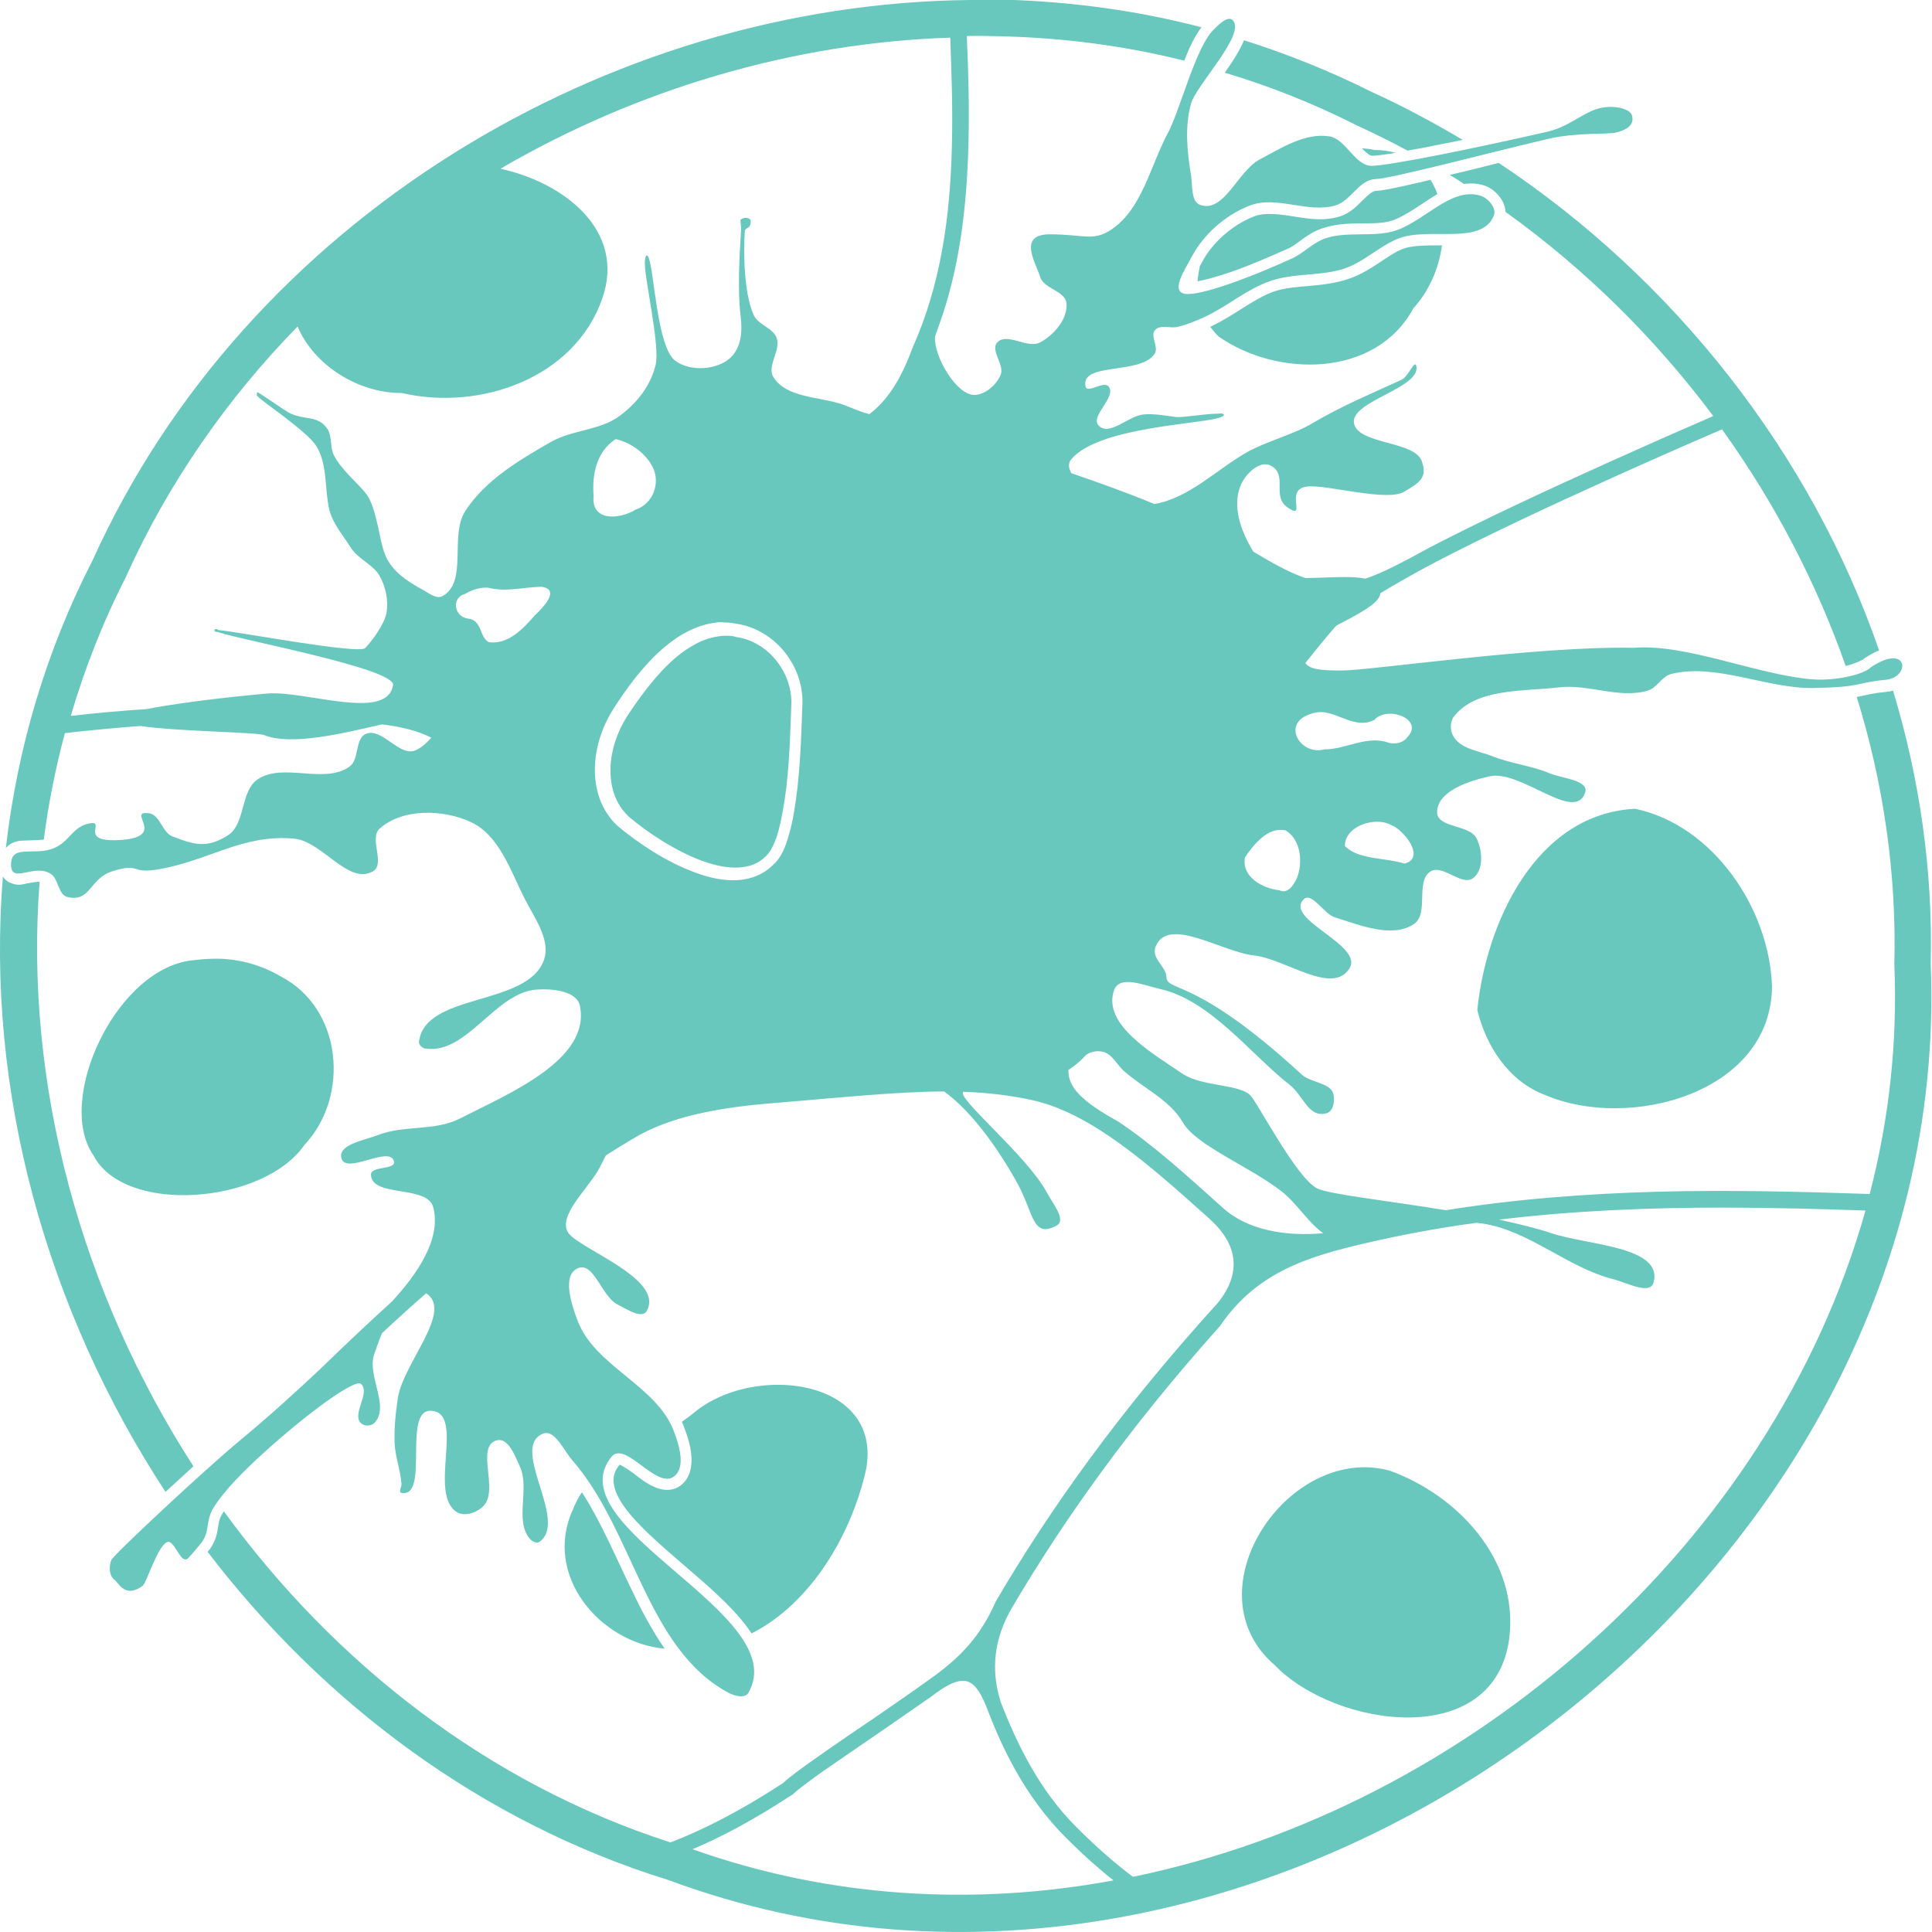 <?xml version="1.0" encoding="utf-8"?>
<!-- Generator: Adobe Illustrator 24.0.1, SVG Export Plug-In . SVG Version: 6.00 Build 0)  -->
<svg version="1.1"
	 id="svg8" inkscape:export-filename="neoplasm.png" inkscape:export-xdpi="12.1" inkscape:export-ydpi="12.1" inkscape:version="1.0 (4035a4fb49, 2020-05-01)" sodipodi:docname="neoplasm.svg" xmlns:cc="http://creativecommons.org/ns#" xmlns:dc="http://purl.org/dc/elements/1.1/" xmlns:inkscape="http://www.inkscape.org/namespaces/inkscape" xmlns:rdf="http://www.w3.org/1999/02/22-rdf-syntax-ns#" xmlns:sodipodi="http://sodipodi.sourceforge.net/DTD/sodipodi-0.dtd" xmlns:svg="http://www.w3.org/2000/svg"
	 xmlns="http://www.w3.org/2000/svg" xmlns:xlink="http://www.w3.org/1999/xlink" x="0px" y="0px" viewBox="0 0 595.3 595.3"
	 style="enable-background:new 0 0 595.3 595.3;" xml:space="preserve">
<style type="text/css">
	.st0{fill:#69C8BE;}
</style>
<sodipodi:namedview  bordercolor="#666666" borderopacity="1.0" id="base" inkscape:current-layer="layer1" inkscape:cx="214.84175" inkscape:cy="422.39908" inkscape:document-rotation="0" inkscape:document-units="mm" inkscape:pageopacity="0.0" inkscape:pageshadow="2" inkscape:snap-global="false" inkscape:window-height="1040" inkscape:window-maximized="0" inkscape:window-width="1698" inkscape:window-x="182" inkscape:window-y="0" inkscape:zoom="0.35" pagecolor="#ffffff" showgrid="false">
	</sodipodi:namedview>
<g id="layer1" inkscape:groupmode="layer" inkscape:label="Layer 1">
	<path id="path1052" class="st0" d="M298.9,0C186.8,1.1,75.8,68,28.6,172.5C14,200.9,5.3,230.9,1.8,261.3c0.3-0.3,0.5-0.6,0.8-0.8
		c1.7-1.3,3.5-1.5,5-1.5c2.2-0.1,4.2-0.1,5.9-0.3c1.4-11,3.6-22,6.5-32.8c7.7-0.9,15.4-1.6,23.2-2.2c11.8,1.7,35.8,1.9,38.2,2.8
		c8.3,3.4,24.6-0.6,36.3-3.3c6.5,0.8,11.3,2.1,15.2,4.1c-1.5,1.7-3.2,3.2-4.9,3.9c-4.9,2.1-10.3-7.1-15.2-5.1
		c-3.5,1.4-2,7.9-5.1,10.1c-7.7,5.6-20.6-1.4-28.4,4c-5.3,3.7-3.6,13.7-9.1,17.2c-6.3,4-10.2,3-17.1,0.3c-3.1-1.2-3.8-6.6-7.1-7.1
		c-7.4-1,5.7,7.1-8.5,8.2c-14.2,1-4.4-6.1-9.9-5.1c-5.3,1-6,5.5-10.9,7.6c-6,2.6-13.3-1.4-13.3,5.1c0,6.2,7.1-0.5,12.3,2.9
		c2.4,1.6,2.2,6.4,5.1,7.1c7.1,1.7,6.8-5.7,13.7-7.9c9.1-2.9,5.3,1,14.7-0.7c15.6-2.8,25.6-10.8,41.4-9.4
		c8.7,0.8,16.7,14.4,24.3,10.1c3.9-2.2-1.2-10.1,2-13.1c7-6.4,19.8-6.1,28.4-2c8.5,4.1,12,14.8,16.2,23.2c3,6,8.3,12.9,6.1,19.2
		c-5.1,14.4-36.9,10-38.5,25.3c-0.1,0.9,1.1,1.9,2,2c12.8,1.9,21.5-17.4,34.4-18.2c4.7-0.3,12.3,0.4,13.2,5.1
		c3.3,16.6-22,27-37.1,34.7c-7.7,3.9-17.3,1.9-25.3,5.1c-4.1,1.6-12.2,2.8-11.1,7.1c1.4,5.2,15-4.2,16.2,1c0.6,2.6-7.1,1.3-7.1,4
		c0.1,7.2,17.4,3.1,19.2,10.1c2.5,9.7-4.8,20.4-12.7,29c-7.6,6.9-15,13.9-22.2,20.9c-6.7,6.3-15.3,14.2-25.1,22.3
		c-10,8.3-38.5,34.8-39.2,36.5c-0.8,1.9-0.7,4.9,1,6.1c1.2,0.8,3.2,5.9,8.7,1.8c1.1-0.8,4.5-12,7.4-13.4c2.4-1.2,4.3,7.5,6.7,4.8
		c1.2-1.3,2.4-2.7,3.6-4.2c3.1-3.6,1.5-6.7,3.9-10.9c3.5-5.9,10.8-12.7,12.9-14.7c13.5-12.7,30.6-25.5,32.7-23.8
		c3.1,2.6-2.9,9.3,0,12.1c1,1,3.1,1,4.1,0c5-5-2.3-14.5,0-21.2c0.6-1.8,1.4-4.1,2.4-6.5c4.5-4.2,9-8.3,13.6-12.3
		c8.5,5.4-7,21.5-8.7,32.2c-0.7,4.7-1.2,9.4-1,14.1c0.2,4.2,1.8,8.2,2.1,12.4c0.1,0.9-1,2.6,0,2.8c8.8,1.6,0.2-25.7,9.1-25.3
		c10.8,0.5-1.2,25.8,8.1,31.3c2.4,1.4,6.2,0,8.1-2c4.8-5-2.6-18.4,4.1-20.2c3.5-0.9,5.6,4.8,7.1,8.1c3.1,6.8-1.7,16.5,3,22.2
		c0.7,0.8,2.2,1.6,3,1c9.1-6.4-9.2-28.9,1-33.3c3.7-1.6,6.4,5,9.1,8.1c19,21.7,22.8,58.1,48.2,71.7c1.8,1,5.1,1.8,6.1,0
		c14-24.2-59.7-50.9-42.2-72.7c4.2-5.2,13.8,10,19.2,6.1c3.8-2.8,1.7-9.7,0-14.1c-5.3-14-24.3-19.9-29.6-33.9c-1.9-5-4.9-14,0-16.2
		c5-2.2,7.3,8.6,12.2,11.1c2.8,1.4,7.6,4.7,9.1,2c5.5-10-21.3-19.2-24.3-24.2s5.6-12.9,9.2-18.9c0.9-1.5,1.6-3.2,2.5-4.8
		c2.8-1.8,5.6-3.5,8.3-5.1c11.4-7,27-9.7,43.3-11c20.6-1.7,37.5-3.5,52.6-3.6c8.9,6.4,17.5,18.9,22.9,28.9
		c4.7,8.8,4.4,16.5,11.8,12.4c3.1-1.7-1.4-7-3-10.1c-6.3-11.7-28.3-29.4-25.7-31.1c7.5,0.3,14.7,1.1,21.7,2.7
		c17.9,4.2,35.3,19.6,53.7,36.1c9.1,8,10.5,16.9,2.9,26.3c-30.6,33.7-52,64-68.4,92c-4.5,10.3-10.4,16.6-18.5,22.6
		c-5.2,3.8-11.6,8.2-18.1,12.7c-6.5,4.4-13,8.8-18.2,12.5c-5,3.5-8.7,6.2-10.7,8.1c-13.5,8.8-24.8,14.5-34.7,18.3
		c-56.1-18.1-103.5-55.1-137.6-102c-0.2,0.3-0.4,0.6-0.6,0.9c-0.9,1.5-1,2.6-1.3,4.5c-0.3,1.9-0.9,4.5-3,6.9c0,0.1-0.1,0.1-0.1,0.2
		c35.7,46.7,84.5,83.3,142,101.1c182.2,67.7,396.8-89.6,388.9-282.4c0.7-28.7-3.4-57-11.6-84.1c-0.7,0.2-1.4,0.3-2.2,0.4l0.1,0
		c-4.5,0.4-5.7,0.9-8.3,1.4c-0.3,0.1-0.6,0.1-0.8,0.1c8.2,26.5,12.3,54.2,11.6,82.3c0,0.1,0,0.2,0,0.4c1,24.2-1.7,47.8-7.6,70.5
		c-20.9-0.7-42.9-1.3-65.5-0.7c-21.4,0.6-43.3,2.2-65.1,5.7c-18.3-3-35.9-4.9-39.6-6.7c-6.1-3-17.2-24.2-20.3-28.3
		c-3-4-15.1-2.9-21.3-7.1c-9.1-6.2-24.5-15-21.1-25.5c1.6-5,9-1.8,14.1-0.6c15.6,3.4,28.1,20.2,40,29.5c4.4,3.4,5.8,10.4,11.5,8.8
		c2.1-0.6,2.6-4,2-6.1c-0.9-3.2-7.1-3.4-9.7-5.8c-33-30.4-41.5-25.3-41.7-30.1c-0.1-3.3-4.8-5.6-3.3-9.4c3.9-9.4,20.3,1.7,30.3,2.8
		c9.8,1.1,24.1,12.4,29.4,4c4.5-7.2-20-15-14.2-21.2c2.5-2.7,6.2,4.4,9.8,5.5c7.8,2.4,17.6,6.5,24.3,2c4.7-3.2,0.3-13.2,5.1-16.2
		c3.8-2.3,9.7,4.8,13.2,2c3.2-2.5,2.8-8.5,1-12.1c-2.1-4.4-12.1-3.2-12.2-8.1c0-6.5,9.8-9.7,16.2-11.1c9.7-2.1,26.1,14.4,29.4,5.1
		c1.4-4-7.2-4.4-11.1-6.1c-5.5-2.3-11.7-2.9-17.2-5.1c-4.2-1.7-9.8-2.2-12.2-6.1c-1.1-1.7-1.2-4.5,0-6.1c6.8-8.9,21.3-7.8,32.4-9.1
		c9.1-1.1,18.6,3.6,27.4,1c2.8-0.8,4.3-4.3,7.1-5.1c13.8-3.5,29.6,4.5,43.8,4.3c15.7-0.3,12.8-1.6,22.1-2.5c8.1-0.5,7.5-11.6-4.1-4
		c-2.4,2.5-11.6,4.4-18.5,3.8c-17-1.5-38.6-11-54.6-9.7c-30.1-0.6-81,7-90.1,7c-6.7,0-9.8-0.4-11.2-2.3c3.1-3.9,6.2-7.7,9.5-11.5
		c6.5-3.4,13.5-6.9,13.6-10c4.9-3,10.8-6.3,17.4-9.8c15.4-8,34.6-17,54.1-25.8c11.5-5.2,22.9-10.2,33.8-14.9
		c16.1,22.4,29,47,38.1,72.9c3-0.7,5.4-2,5.4-2l0.3-0.3l0.3-0.2c1.6-1,3-1.8,4.3-2.3C558,139.7,515.9,86.1,461.8,50.2
		c-5.1,1.3-10.3,2.6-15.1,3.7c1.5,0.9,3,1.8,4.4,2.8c2-0.3,4-0.2,6.1,0.4c2.1,0.7,3.7,2,5,3.7c0.9,1.2,1.6,2.8,1.7,4.5
		c24.4,17.5,46,38.8,64,62.9c-10.6,4.6-21.7,9.5-32.8,14.5c-19.5,8.8-38.8,17.8-54.4,25.9c-8.4,4.6-14.6,7.9-20,9.7
		c-4.7-1-12-0.2-18.5-0.2c-4.1-1.4-8.6-3.7-14.1-7c-0.6-0.4-1.3-0.7-1.9-1.1c-3.9-6.4-6.6-13.9-3.9-20.5c1.4-3.4,5.8-7.7,9.1-6.1
		c5.7,2.8,0.2,9.5,5.4,13c6.2,4.2-1.4-5.8,6.1-6.5c6.1-0.6,24.5,4.8,29.8,1.6c4.7-2.8,7.2-4.3,5.4-9.4c-2.2-6.3-19.7-5.1-20.9-11.7
		c-1.2-6.8,20.7-10.8,19.2-17.6c-0.5-2.2-2.4,3.2-4.5,4.2c-9.6,4.4-18.7,8.2-27.3,13.3c-6,3.6-14.2,5.6-20.3,9
		c-9.5,5.4-17.9,14.2-28.6,16c-8.5-3.5-17.1-6.6-25.6-9.5c-0.8-1.5-1.1-3,0-4.3c8.6-10.2,41.3-10.8,46.2-13c0.4-0.2,0.9-0.4,0.8-0.8
		c0-0.1-0.5-0.3-0.7-0.3c-0.4,0-1.2,0.1-1.9,0.1c-3,0-10.1,1.2-12.1,1c-3.3-0.4-6.7-1.1-10-0.8c-4.7,0.4-10.5,6.8-13.8,3.5
		c-3-2.9,5.6-8.8,3-12.1c-1.5-1.9-6.6,2.3-7.1,0c-1.7-7.6,17-3.5,21.3-10.1c1.3-2.1-1.5-5.5,0.1-7.3c1.6-1.8,4.8-0.4,7.1-1
		c2.8-0.7,5.5-1.8,8.1-3c7-3.2,13-8.6,20.3-11.1c7.4-2.6,15.9-1.4,23.3-4c5.8-2.1,10.4-6.8,16.2-9.1c9.4-3.7,25.7,2.3,29.4-7.1
		c0.9-2.3-1.7-5.3-4.1-6.1c-9.4-2.9-17.8,8.7-27.4,11.1c-6.6,1.6-13.8-0.1-20.3,2c-3.7,1.2-6.6,4.4-10.1,6.1
		c-10.4,4.8-26.3,11.1-32.4,11.1c-6.1,0-0.7-7.8,1-11.1c3.7-7.2,10.6-13.3,18.2-16.2c8.2-3.1,17.9,2.5,26.3,0
		c4.7-1.4,7.3-7.9,12.2-8.1c5.7-0.3,33.7-7.8,53.3-12.4c9.1-2.1,18.7-1.3,21.1-2c1.9-0.5,5.9-1.7,4.7-5.4c-0.6-1.9-6.3-3.6-11.7-1.5
		c-4.5,1.8-8.5,5.4-14.4,6.7c-20.8,4.8-48.3,10.4-54,10.5c-5.3,0-7.9-8.3-13.2-9.1c-7.4-1.1-14.7,3.6-21.3,7.1
		c-6.8,3.6-10.9,16.4-18.2,14.1c-3.1-0.9-2.5-5.9-3-9.1c-1.2-7.3-2-15.1,0-22.2c1.6-5.7,16.9-21.3,12.9-25.6c-0.3-0.3-0.6-0.5-1-0.5
		c-1.6-0.1-3.8,2.2-5.1,3.5c-5.5,5.6-10.2,24.7-13.9,31.6c-5.6,10.4-8.1,24.2-18.2,30.3c-5.2,3.1-8.1,1-18.2,1
		c-10.1,0-4.3,8.8-3,13.1c1.1,3.7,7.7,4.3,8.1,8.1c0.5,4.8-3.8,9.8-8.1,12.1c-3.9,2.1-10.2-3.2-13.2,0c-2.3,2.5,2.4,7,1,10.1
		c-1.4,3.1-4.7,6-8.1,6.1c-5.4,0-12.5-11.7-12.1-18c0.4-1,0.7-2,1.1-3.1c6.5-17.8,8.7-36.8,9.2-56c0.3-11.1,0-22.3-0.5-33.5
		c3.8-0.1,7.5,0,11.3,0.1c18.7,0.5,37.4,2.9,55.7,7.5c1.5-3.9,3.2-7.5,5.3-10.3c-19.9-5.2-40.2-7.9-60.6-8.5
		C306.1,0,302.5,0,298.9,0L298.9,0z M292.8,11.6c0.4,11.1,0.8,22.3,0.5,33.2c-0.5,21.9-3.4,42.9-12.1,62.3
		c-3.8,10.4-8,16.4-13.3,20.5c-3.1-0.7-6.3-2.4-9.3-3.3c-7-2.1-16.4-1.9-20.3-8.1c-2.1-3.4,2.4-8.3,1-12.1c-1.1-3.1-5.8-4-7.1-7.1
		c-3.1-7-3.1-19.8-2.7-25.8c0.1-0.8,0.9-0.8,1.4-1.4c0.5-0.7,0.5-1.9,0.3-2.1c-0.6-0.8-2.3-0.7-3,0c-0.2,0.2,0.3,2,0.1,4
		c-0.4,6-1.1,17.7-0.1,25.6c0.6,5,0.2,9.6-3,12.8c-4.1,4-12.7,4.5-17.2,1c-5.5-4.2-6.4-27.2-8.1-31.6c-0.6-1.6-1.1-0.6-1.2,1.1
		c-0.3,4.7,4.8,25.9,3.3,31.9c-1.6,6.5-5.7,11.6-11,15.6c-6.1,4.6-14.7,4.3-21.3,8.1c-9.8,5.6-20.2,11.8-26.3,21.2
		c-5,7.6,0.9,22-7.1,26.3c-1.9,1-4.2-1-6.1-2c-3.8-2.1-7.7-4.5-10.1-8.1c-2.5-3.5-2.9-8.8-4.1-13.3c-0.8-3.3-1.7-6.1-3-7.9
		c-2.5-3.4-7.7-7.4-10.1-12.1c-1.3-2.5-0.5-5.8-2-8.1c-2.8-4.2-6.5-2.7-11.2-4.7c-1.9-0.8-10.4-7.1-10.5-6.6
		c-0.2,1.3,0.1-0.3-0.1,0.8c-0.2,0.9,15.3,10.8,18.4,15.8c3.4,5.5,2.5,12.9,3.9,19.3c1,4.4,4.2,8,6.6,11.8c2.2,3.7,7.1,5.3,9.1,9.1
		c1.8,3.3,2.6,7.4,2,11.1c-0.6,3.4-4.2,8.4-6.6,10.9c-1.9,2-39.5-5.1-44.8-5.5c-0.4,0-0.6-0.2-0.8-0.3c-0.2-0.1-0.6-0.2-0.8,0.2
		c-0.2,0.4,0.2,0.5,0.5,0.6c0.2,0,0.6,0,1,0.2c7.2,2.4,54.3,11.2,53.5,16.2c-1.8,11.3-27,1.6-38.8,2.6c-2.7,0.2-24.8,2.3-37.1,4.8
		c-7.8,0.5-15.6,1.2-23.4,2.1c4.3-14.6,9.9-29,17.1-43c0-0.1,0.1-0.2,0.1-0.3c13-28.7,31-54.5,52.7-76.7
		c4.9,11.8,18.6,20.6,32.1,20.5c24,5.6,53.3-4.5,61.8-29.2c7.3-21-12-35.7-31.4-39.9C196.2,27.5,244.3,13.2,292.8,11.6z M383.3,12.4
		c-0.1,0.2-0.1,0.3-0.2,0.5c-1.1,2.6-2.8,5.2-4.6,7.9c-0.4,0.5-0.8,1.1-1.1,1.6c13.7,4.1,27.1,9.4,40.2,16c0.1,0,0.1,0.1,0.2,0.1
		c5.4,2.5,10.7,5.1,15.9,7.9c3-0.5,6.3-1.1,10-1.9c2.3-0.4,4.6-0.9,7-1.4c-9.1-5.4-18.4-10.4-28.1-14.8
		C409.8,21.9,396.6,16.6,383.3,12.4z M419.6,45.7c1.5,1.5,2.5,2.3,3.2,2.3c0.9,0,3.7-0.3,7.2-0.9c-2-0.6-4.2-0.9-6.6-0.9
		C422.3,45.9,421,45.8,419.6,45.7L419.6,45.7z M440.8,55.4c-3,0.7-5.8,1.4-8.2,1.9c-3.8,0.8-6.5,1.4-8.5,1.5c-1,0-2.2,0.9-3.9,2.6
		c-1.8,1.7-3.9,4.2-7.4,5.3c-5.2,1.6-10.3,0.6-14.8-0.1c-4.5-0.7-8.3-1.1-11.4,0c-6.8,2.6-13.2,8.2-16.4,14.5
		c-0.1,0.3-0.3,0.6-0.5,0.9c-0.3,1.6-0.6,3.1-0.7,4.7c2.5-0.5,6.3-1.5,10.6-3c5.9-2.1,12.4-4.9,17.5-7.2c2.7-1.2,5.6-4.6,10.5-6.2
		c7.7-2.5,15-0.7,20.5-2.1c3.7-0.9,8.1-4.1,12.7-7.1c0.7-0.4,1.4-0.9,2.1-1.3C442.4,58.3,441.6,56.8,440.8,55.4L440.8,55.4z
		 M444.3,75.6c-4.8,0-9.3,0-12.1,1.1c-4.8,1.9-9.5,6.7-16.3,9.1c-8.5,3-16.9,1.8-23.3,4c-6.3,2.2-12.2,7.4-19.7,10.9
		c0.8,1,1.6,2.1,2.6,3c18,12.6,48.4,12.8,60-8.7C440.4,89.6,443.4,82.6,444.3,75.6L444.3,75.6z M189.7,135.3c4.6,1,9.2,4.3,11.4,8.6
		c2.5,4.9,0.1,11.4-5.2,13.1c-4.8,3-13.8,3.9-13-4.2C182.4,146.3,183.7,139.2,189.7,135.3L189.7,135.3z M166.8,180.8
		c6.2,0.8,0.2,6.7-2,8.8c-3.6,4.1-8.1,9-14.1,8.3c-3.1-1.5-2-6.8-6.5-7.3c-4.2-0.5-5.3-6.4-0.9-7.6c2.2-1.3,4.7-2.1,7.2-1.9
		C155.9,182.5,161.4,180.9,166.8,180.8L166.8,180.8z M223.5,191.8c1.2,0,2.3,0.2,3.5,0.4c12.2,1.9,21.1,13.6,20.2,25.7
		c-0.2,5-0.4,15.2-1.5,25c-0.6,4.9-1.3,9.8-2.5,13.9c-1.1,4.1-2.5,7.5-4.9,9.6c-3.1,3.1-7,4.6-11.2,4.8c-4.2,0.2-8.6-0.7-13-2.4
		c-8.8-3.2-17.6-9.1-23.8-14.3c0,0-0.1,0-0.1-0.1c-5.1-4.8-7-11.3-6.9-17.7c0.1-6.4,2.3-12.9,5.6-18.1c0,0,0,0,0,0
		c4-6.3,9.3-13.6,15.6-19c4.8-4.1,10.3-7.1,16.3-7.8c0.5-0.1,1-0.1,1.5-0.1C222.8,191.8,223.1,191.8,223.5,191.8L223.5,191.8z
		 M224.2,195.9c-0.3,0-0.6,0-0.9,0c-0.4,0-0.8,0-1.3,0.1c-5,0.5-9.6,3.1-14,6.8c-5.8,5-10.9,12-14.9,18.1c-2.9,4.6-4.9,10.4-5,16
		c-0.1,5.6,1.5,10.8,5.6,14.7c5.9,5,14.4,10.6,22.5,13.6c4.1,1.5,8,2.3,11.4,2.1c3.4-0.2,6.2-1.2,8.5-3.6c0,0,0.1-0.1,0.1-0.1
		c1.2-1.1,2.7-4,3.7-7.7c1-3.8,1.8-8.5,2.4-13.3c1.1-9.6,1.3-19.7,1.5-24.8c0,0,0-0.1,0-0.1c0.7-10-6.8-19.9-16.8-21.4
		c0,0,0,0-0.1,0C226.1,196,225.1,195.9,224.2,195.9L224.2,195.9z M407,219.4c5.4,0.1,10.7,5.4,16.5,2.4c3.9-4.5,15.7-0.2,10,5.5
		c-1.3,1.7-3.6,2-5.5,1.6c-6.8-2.5-13.1,2-19.9,2c-7.2,2-13.2-7.5-4.9-10.7C404.5,219.7,405.8,219.4,407,219.4z M503.8,249.2
		c-30.7,1.6-45.9,35.3-48.6,62c2.7,11.2,9.7,22,20.9,26.2c25.8,11.1,69.7-0.5,69.9-33.5C545.2,279.9,527.8,254.2,503.8,249.2z
		 M424.3,253.2c1.6,0,3.1,0.3,4.3,1c3.8,1.3,10.9,10.1,4.2,11.9c-5.9-1.9-14.1-1.1-18.4-5.4C414.3,256.1,419.6,253.2,424.3,253.2z
		 M394.7,255.7c0.5,0,1,0.1,1.5,0.2c4.7,2.9,5.3,9.9,3.4,14.7c-0.9,2-2.8,5-5.4,3.7c-5.1-0.5-11.7-4.1-10.6-10.1
		C386,260.6,390,255.6,394.7,255.7z M0.9,270.1C-4.5,336.3,14.4,403.8,51,459.7c2.9-2.7,5.8-5.3,8.6-7.9
		C25.2,398.5,7.4,334.5,12.2,271.7c-1,0-2.3,0.2-3.9,0.5c-1.3,0.3-2.8,0.8-4.9-0.1C2.4,271.8,1.5,271,0.9,270.1z M67.1,295.4
		c-2.3,0-4.5,0.1-6.8,0.4c-24.1,1.5-43.5,43-31.5,60.2c9.5,18.4,52.3,15.1,65-3.2c14.1-15,11.7-42.2-7.4-52
		C80.6,297.4,73.9,295.5,67.1,295.4z M338.4,323.9c0.5,0,1,0.1,1.5,0.2c2.8,0.7,4.2,3.9,6.3,5.8c6,5.4,14.2,8.9,18.3,16
		c4.1,7.1,20.7,13.6,30.4,21.2c4.7,3.7,8.1,9.5,12.8,12.9c-11.6,1-23.5-0.9-31.2-8.1c-10.7-9.6-21.1-19.1-31.9-26.3
		c-11.6-6.4-15.5-10.7-15.4-15.9c1.8-1.2,3.6-2.6,5.1-4.3C335.2,324.4,336.9,323.9,338.4,323.9L338.4,323.9z M530.7,372.1
		c15.1,0,29.8,0.4,44.1,0.9C546,475.3,453.2,556.8,349.1,578.3c-5.5-4.1-11.1-9-17.4-15.3h0v0c-11.8-11.7-18.6-26.4-23.3-38.4
		c-3.1-9.7-2.4-19.5,3.7-29.7c15.6-26.4,35.7-54.9,63.8-86.3c11.4-16.8,27.5-21.5,45.1-25.6c11.2-2.6,22.6-4.7,33.9-6.2
		c0.6,0.1,1.3,0.1,1.9,0.2c14.5,2.2,26.3,13.7,40.5,17.2c3.9,1,11.1,4.9,12.2,1c3.1-11.2-20.4-11.5-31.4-15.2
		c-4.7-1.6-10.3-2.9-16.2-4.2C485.1,373,508.2,372.1,530.7,372.1L530.7,372.1z M240.1,426.7c-9.4-0.1-19.4,2.8-26.4,8.7
		c-1.2,1-2.4,1.8-3.6,2.7c0.3,0.6,0.5,1.1,0.7,1.7c0.9,2.3,1.9,5.3,2.2,8.5c0.3,3.2-0.2,7.2-3.4,9.5c-2.6,1.9-5.9,1.4-8.1,0.3
		c-2.3-1-4.2-2.5-6-3.9c-1.8-1.3-3.5-2.5-4.4-2.8c-0.2-0.1-0.2-0.1-0.2-0.1c-1.6,2-2,3.7-1.8,5.7c0.2,2,1.3,4.5,3.2,7.2
		c3.8,5.4,10.8,11.5,18,17.7c7.2,6.2,14.7,12.5,19.8,19.3c0.5,0.7,1,1.4,1.5,2.1c18.5-9.4,30.9-30.8,35.3-50.7
		C270,435.3,255.8,426.8,240.1,426.7z M420.8,452.1c-28.4-0.3-52.4,39.9-28.1,60.9c18.6,19.4,68.3,26.7,72.4-8.7
		c2.7-23.7-15.9-43.6-37-51.2C425.6,452.5,423.2,452.1,420.8,452.1z M179.3,459.8c-1.1,1.6-2,3.4-2.8,5.4c-9.2,20,8.2,41,28.3,42.8
		c-3.8-5.5-7-11.5-9.9-17.6C189.7,479.8,185.2,468.9,179.3,459.8L179.3,459.8z M296.7,517.9c3.1,0,5.1,2.8,7.2,7.9
		c4.6,12.2,11.7,27.6,24.5,40.4c5.2,5.2,10,9.5,14.7,13.2c-42.7,7.9-87.2,5.5-129.7-9.6c9-3.8,19.1-9.2,30.7-16.8l0.2-0.1l0.2-0.2
		c1-1,5-4.1,10.2-7.7c5.2-3.6,11.7-8,18.2-12.5c4.8-3.3,9.7-6.7,14-9.7C291.2,519.5,294.2,517.9,296.7,517.9L296.7,517.9z"/>
</g>
</svg>

